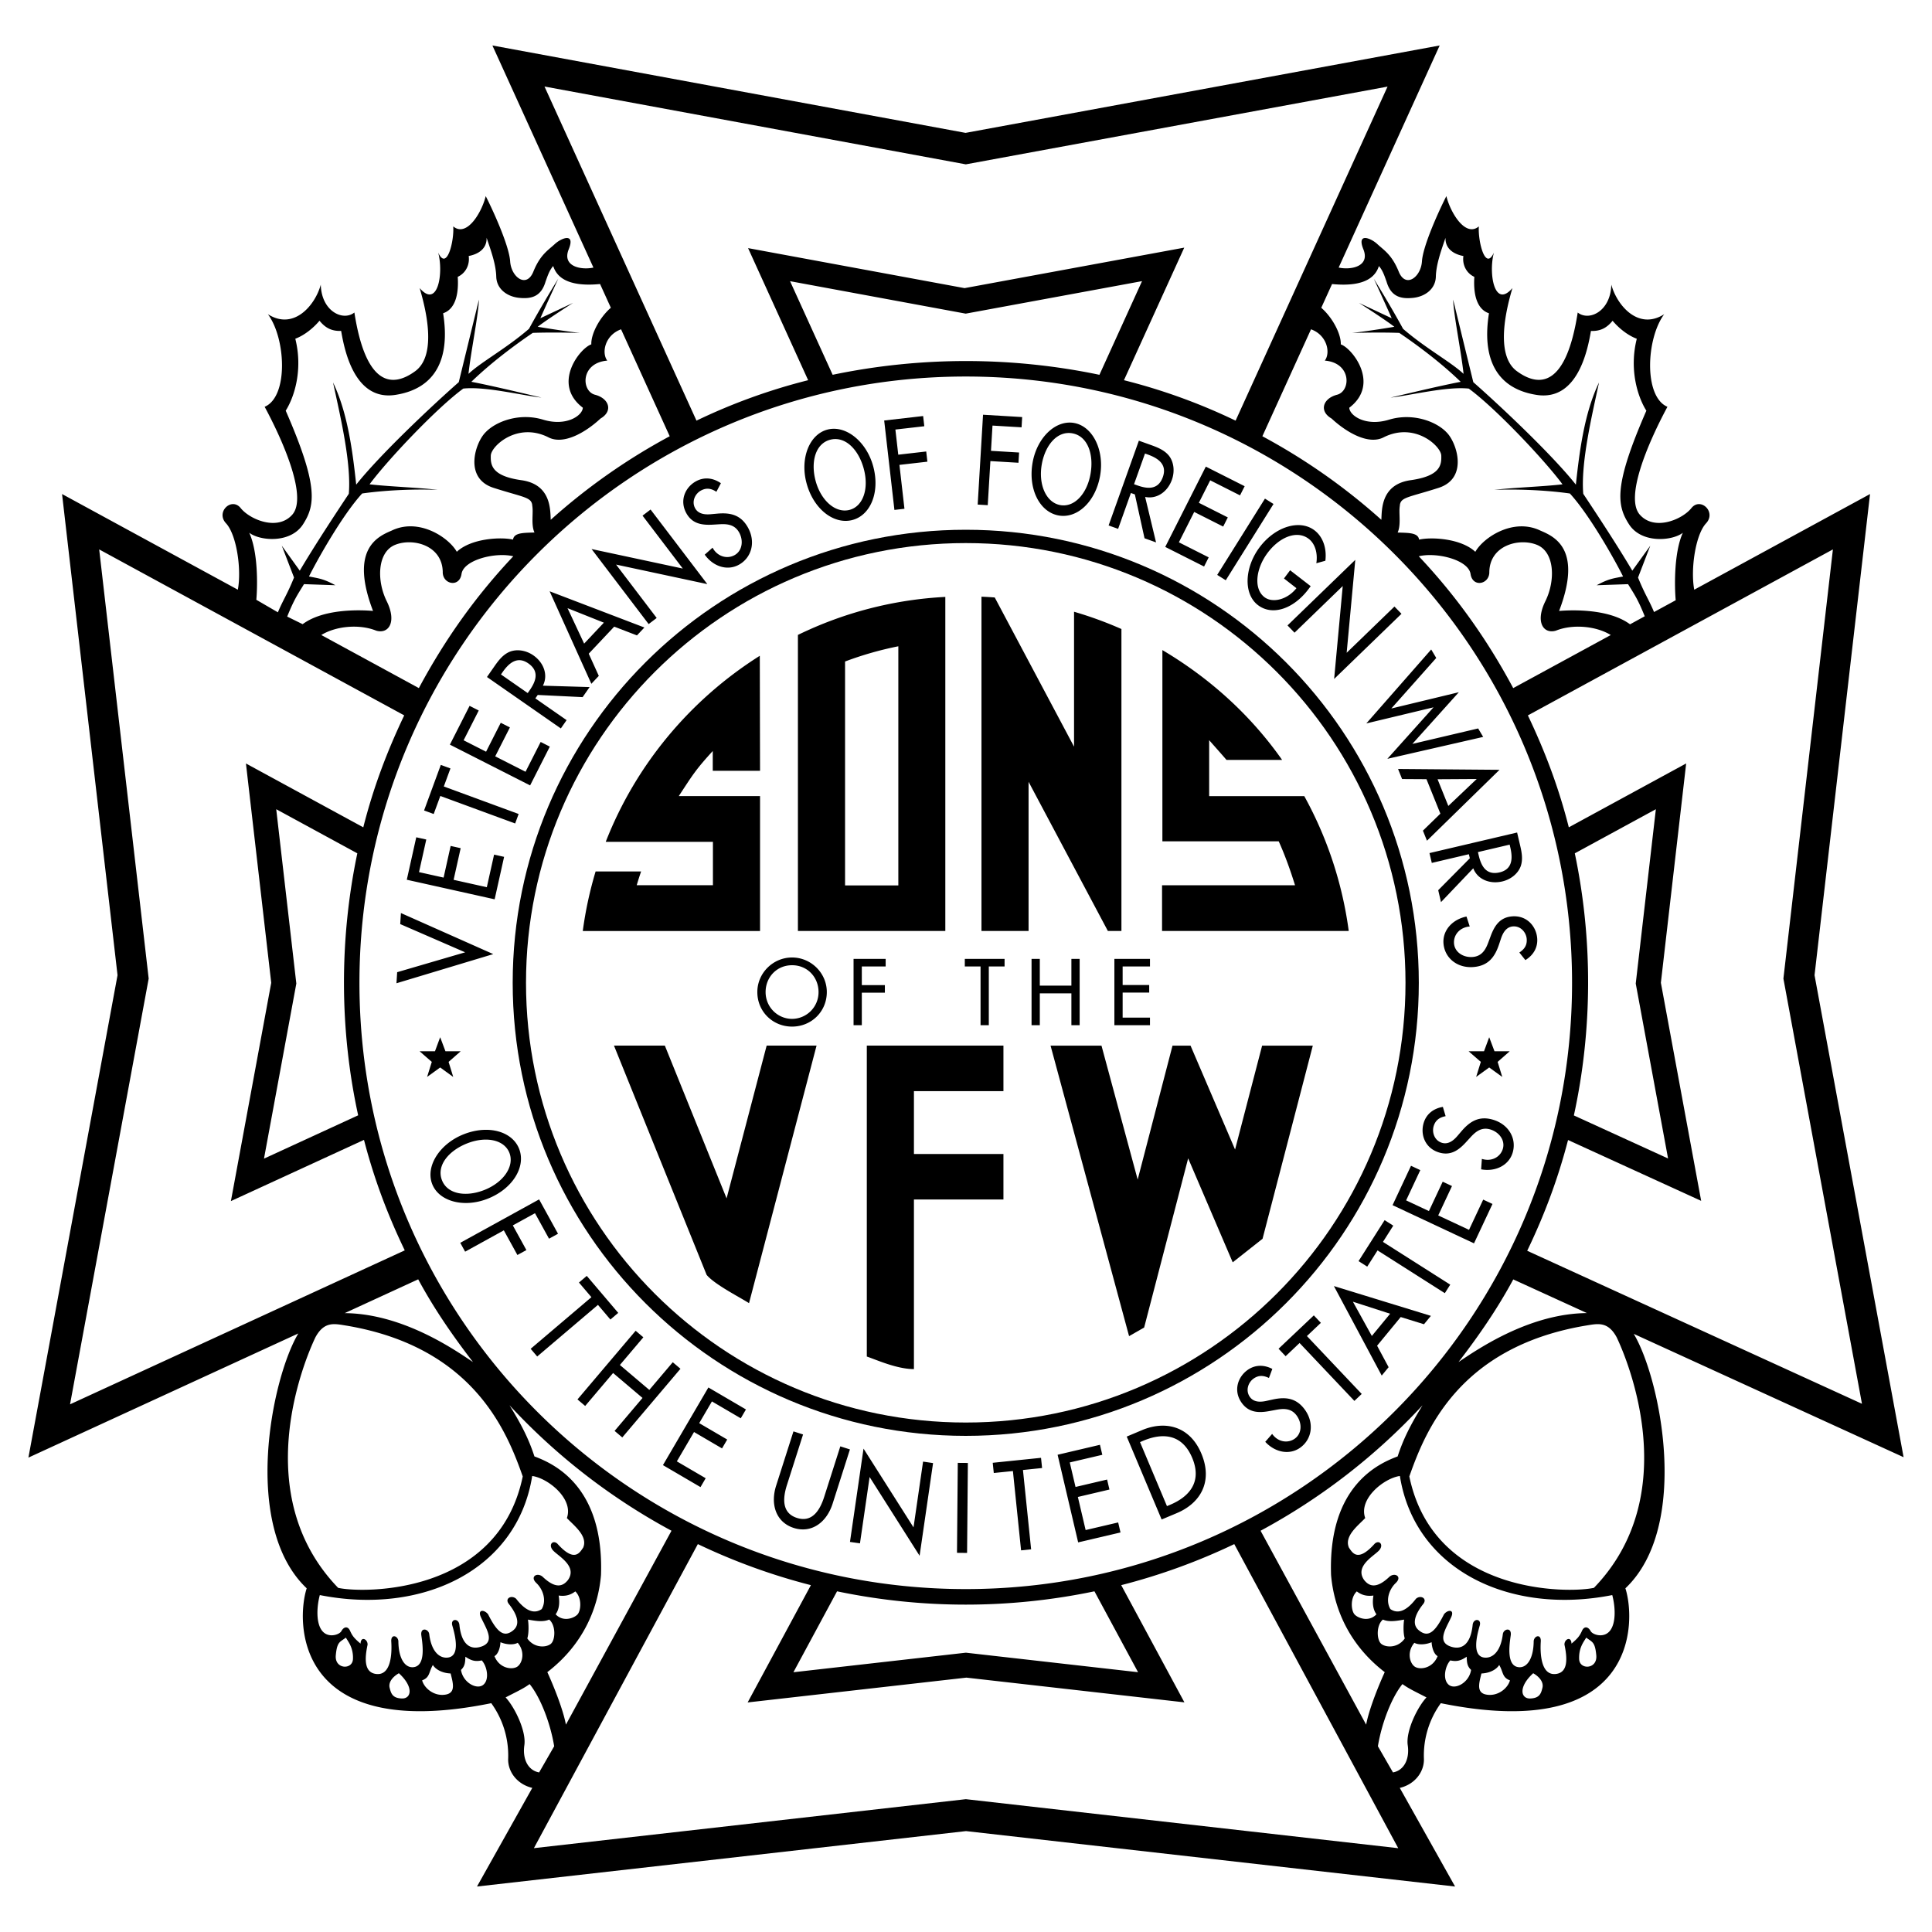 <svg xmlns="http://www.w3.org/2000/svg" width="2500" height="2500" viewBox="0 0 192.756 192.756"><g fill-rule="evenodd" clip-rule="evenodd"><path fill="#fff" d="M0 0h192.756v192.756H0V0z"/><path d="M96.382 182.689l-48.792 5.529 5.517-9.84c-1.555-.367-2.45-1.654-2.407-2.906a8.89 8.89 0 0 0-1.688-5.545c-19.737 4.014-19.468-8.205-18.413-11.461-6.525-6.186-3.5-20.973-.837-25.426L2.834 145.426l8.892-48.131L6.191 49.29l17.538 9.544c.384-2.025-.122-5.489-1.179-6.624s.563-2.646 1.464-1.517 3.681 2.323 5.151.65c1.469-1.673-.699-6.922-2.76-10.757 2.387-1.014 2.12-6.824.323-9.238 2.607 1.659 4.736-.932 5.276-2.951.064 2.667 2.224 3.683 3.353 2.782 1.152 7.408 3.814 7.501 6.066 5.855s1.007-6.392.446-8.293c1.808 2.101 2.403-1.484 1.848-3.541.875 1.911 1.61-1.198 1.502-2.613 1.371 1.145 2.874-1.468 3.241-3.022.734 1.437 2.336 4.942 2.438 6.513.102 1.571 1.629 2.722 2.316 1.022.462-1.146.977-1.721 1.461-2.159.234-.211.461-.391.673-.588.647-.604 2.079-1.181 1.393.519-.687 1.701 1.202 2.094 2.465 1.825L49.127 4.537l47.208 8.72 47.302-8.72-10.078 22.158c1.264.27 3.152-.124 2.465-1.824-.688-1.7.744-1.123 1.393-.519.648.605 1.447 1.047 2.135 2.748.686 1.701 2.213.55 2.316-1.021.102-1.571 1.703-5.076 2.438-6.513.367 1.555 1.869 4.167 3.24 3.022-.107 1.415.629 4.524 1.502 2.613-.555 2.057.041 5.642 1.848 3.541-.561 1.901-1.805 6.647.447 8.293 2.252 1.646 4.914 1.553 6.066-5.855 1.129.901 3.289-.115 3.352-2.782.541 2.019 2.67 4.61 5.277 2.951-1.797 2.414-2.064 8.224.322 9.238-2.061 3.835-4.229 9.084-2.76 10.757 1.469 1.673 4.25.479 5.15-.65.902-1.129 2.521.382 1.465 1.517-1.059 1.134-1.564 4.599-1.18 6.624l17.539-9.544-5.537 48.005 8.885 48.09L163 133.08c2.664 4.453 5.691 19.201-.834 25.387 1.053 3.256 1.322 15.475-18.414 11.461a8.896 8.896 0 0 0-1.688 5.545c.043 1.252-.852 2.539-2.408 2.906l5.518 9.84-48.792-5.53zm-.029-24.146c33.409 0 60.491-27.082 60.491-60.488 0-33.407-27.082-60.489-60.491-60.489-33.408 0-60.491 27.082-60.491 60.489 0 33.406 27.083 60.488 60.491 60.488zM51.211 55.5c-1.779-.438-4.959.359-5.164 1.763-.206 1.403-1.918 1.03-1.874-.222-.064-2.668-3.018-3.398-4.767-2.675-1.75.722-1.848 3.541-.823 5.615 1.025 2.074.198 3.299-1.043 2.942-1.7-.687-4.041-.457-5.483.433l9.733 5.296c2.604-4.859 5.677-9.183 9.421-13.152zm-15.477 55.775c-1.858-8.514-1.888-17.541-.084-26.137l-8.091-4.403 2.006 17.394-3.227 17.469 9.396-4.323zm.511-28.733c1.004-3.962 2.363-7.559 4.084-11.168L9.896 54.815l4.938 42.82-7.846 42.475 33.395-15.361c-1.72-3.57-3.053-7.121-4.068-11.023l-13.277 6.107 4.023-21.779-2.523-21.882 11.707 6.37zm72.948 76.224a62.777 62.777 0 0 1-25.68 0l-4.354 8.074 17.209-1.951 17.176 1.947-4.351-8.07zM66.817 43.524l-4.853-10.668c-1.588.572-1.977 2.319-1.378 3.124-2.673.22-2.615 3.044-1.216 3.406 1.398.363 1.824 1.631.544 2.371-1.459 1.36-3.701 2.693-5.239 1.855-3.082-1.518-5.675.9-5.708 1.839-.033.94.086 2.042 3.05 2.458 2.206.311 2.722 1.777 2.863 2.931.049.397.053.757.067 1.02a60.998 60.998 0 0 1 11.87-8.336zm-15.983 96.679c1.187 1.924 1.92 3.359 2.486 5.104 1.857.693 6.954 2.908 6.642 11.834-.266 3.125-1.649 6.84-5.355 9.689.729 1.594 1.592 3.818 1.855 5.238l10.533-19.346a62.236 62.236 0 0 1-16.161-12.519zm-9.11-12.564l-7.333 3.373c4.216.033 8.111 1.959 10.619 3.473.941.57 1.688 1.08 2.182 1.41-2.036-2.643-3.874-5.303-5.468-8.256zm109.255.009c-1.596 2.951-3.428 5.604-5.463 8.246.492-.33 1.24-.842 2.184-1.41 2.512-1.516 6.414-3.443 10.629-3.477l-7.35-3.359zM50.443 169.35c.907.973 2.078 3.365 1.872 4.768-.206 1.404.383 2.523 1.473 2.717l1.502-2.611c-.388-2.365-1.396-4.91-2.449-6.201-.21.148-.385.262-.577.375-.393.231-.853.457-1.821.952zm-18.969-35.936c-1.183 2.467-6.664 15.758 2.263 25.006 2.489.557 15.966.715 18.417-11.115-1.569-4.443-4.881-12.869-17.505-15.033-.468-.072-.917-.168-1.343-.16-.666.013-1.278.284-1.832 1.302zm-2.821-71.898l1.541.759c2.012-1.497 5.46-1.455 7.023-1.323-2.371-6.197.494-7.429 1.847-8.009 2.711-1.317 5.699.669 6.511 2.108 1.458-1.359 4.442-1.49 5.608-1.215.041-.275.21-.437.466-.535.398-.152 1.007-.15 1.675-.174-.364-.796-.089-1.963-.221-2.673a.77.77 0 0 0-.147-.448c-.34-.44-1.334-.572-3.71-1.333-3.023-.967-1.802-4.53-.827-5.515 1.059-1.139 3.44-1.997 5.768-1.288 2.327.708 3.934-.412 3.961-1.194-3.131-2.382-.263-5.966.848-6.319-.043-1.021.817-2.674 1.948-3.653l-1.076-2.368c-3.54.347-4.393-.922-4.675-1.794-.226.252-.381.555-.504.853-.1.242-.178.481-.256.688-.446 1.552-1.472 1.751-2.644 1.632-1.171-.119-2.243-.862-2.278-2.118-.017-.607-.143-1.237-.317-1.869-.186-.674-.425-1.35-.645-2.005.034 1.256-1.078 1.687-1.788 1.818.126.867-.295 1.715-1.092 2.079.153 2.357-.587 3.35-1.459 3.633.708 4.414-.654 7.502-4.753 8.143-4.099.641-5.096-4.489-5.421-6.382-1.021.043-1.633-.371-2.159-1.016-.573.686-1.461 1.438-2.415 1.797.757 3.005-.043 5.721-.956 7.178 3.266 7.482 2.963 9.431 1.72 11.348-1.243 1.916-4.291 1.653-5.359.831.874 1.912.838 5.203.707 6.688l2.151 1.251c.514-1.236.924-1.771 1.61-3.471l-1.222-3.178 1.795 2.493c1.499-2.534 3.569-5.676 4.892-7.668.131-1.54-.085-3.492-.419-5.455-.343-2.02-.811-4.05-1.153-5.652 1.462 3.03 1.954 6.888 2.31 10.192 2.296-2.898 7.322-7.661 10.233-10.225l2.012-8.238c-.055 1.565-.81 5.223-1.042 7.41 1.297-1.209 3.772-2.534 6.036-4.493 1.34-2.461 2.917-4.993 2.917-4.993s-1.102 2.391-1.783 3.936l3.267-1.532s-2.565 1.635-3.532 2.385c0 0 2.338.395 4.211.617 0 0-2.505-.087-4.703-.008-1.766 1.192-4.18 2.99-6.127 4.881 1.14.216 2.724.573 4.167.908 1.119.26 2.153.508 2.832.668-2.029-.227-5.604-1.136-7.807-.899-2.655 1.945-7.538 7.105-9.348 9.55 1.874.222 4.927.329 6.8.551-2.035-.071-4.859-.013-7.538.364-1.956 2.126-4.463 6.585-5.306 8.28.934.189 1.404.206 2.635.875l-3.132-.109c-.661 1.076-.991 1.535-1.677 3.236zm3.255 97.625c-.411 1.535-.427 3.916 1.103 4.01.481.029.931-.199 1.045-.408.251-.461.645-.527.864-.049.218.479.367.719 1.052 1.291.027-.783.721-.445.702.104-.275 1.291-.408 2.811.896 2.928 1.427.131 1.548-1.977 1.467-3.236-.051-.787.648-.605.708-.055.011 1.705.628 2.658 1.451 2.613 1.283-.068.983-2.191.842-3.16-.127-.867.729-.68.788-.129.221 1.777 1.057 2.424 1.859 2.326 1.193-.148.786-2.029.444-3.188-.21-.713.654-.76.708-.053.219 2.045 1.171 2.494 2.198 2.141.752-.26.832-.752.664-1.332-.145-.5-.474-1.062-.718-1.596-.364-.797.341-.773.716-.289.952 1.914 1.643 2.33 2.532 1.578.888-.754-.007-2.039-.458-2.604s.268-.932.724-.523c1.05 1.369 1.908 1.479 2.551 1.029.5-.844.146-1.953-.537-2.605-.683-.65.117-1.094.648-.604 1.29 1.221 2.005.932 2.498.322.678-.945-.015-1.715-.688-2.289-.308-.264-.611-.484-.777-.662-.529-.568-.04-1.1.416-.691 1.426 1.596 2.023 1.15 2.374.688.076-.102.14-.203.199-.283.286-.648-.043-1.27-.507-1.816-.366-.432-.815-.82-1.115-1.141.695-1.936-1.899-3.986-3.46-4.197-1.486 9.38-10.959 13.907-21.189 11.88zm2.596 4.244c-.564.451-.875.361-1.002 1.768-.128 1.406 1.673 1.469 1.712.373a2.925 2.925 0 0 0-.379-1.604c-.112-.201-.231-.373-.331-.537zm5.292 3.554c-.64.369-1.058.904-.92 1.457.137.555.277 1.029 1.217 1.062.939.034 1.222-1.134-.297-2.519zm3.392-.822c-.203.338-.274.645-.387.9-.117.268-.28.484-.685.631.207.791 1.225 1.641 2.38 1.416 1.026-.199.67-1.232.465-2.102-.782-.026-1.476-.364-1.773-.845zm2.805.49c.191 1.262 1.576 2.014 2.222 1.488.645-.525.378-1.867-.15-2.436-.632.135-1.021.043-1.633-.369-.02.548-.034.94-.439 1.317zm3.34-1.373c.504 1.271 1.833 1.396 2.316 1.021s.756-1.463.004-2.352c-.4.223-1.104.197-1.723-.059-.016.47-.198 1.17-.597 1.39zm3.276-1.767c.671.965 1.849.928 2.332.553s.535-1.861-.15-2.436c-.335.154-.73.174-1.121.146-.352-.027-.699-.094-.995-.141.064.393.109 1.337-.066 1.878zm2.828-2.408c.755.811 1.868.379 2.195-.002s.449-1.631-.234-2.281c-.402.299-.88.518-1.66.412.128.789.028 1.412-.301 1.871zM141.553 55.5c3.744 3.969 6.818 8.293 9.42 13.153l9.734-5.296c-1.441-.89-3.783-1.12-5.482-.433-1.242.356-2.068-.869-1.043-2.942 1.023-2.074.926-4.893-.824-5.615-1.75-.723-4.703.007-4.768 2.675.045 1.252-1.666 1.625-1.873.222-.205-1.405-3.385-2.202-5.164-1.764zm15.472 55.787l9.398 4.295-3.225-17.453 2.008-17.394-8.088 4.401c1.804 8.596 1.767 17.628-.093 26.151zm-.505-28.745l11.709-6.372-2.523 21.882 4.02 21.758-13.281-6.07c-1.016 3.902-2.357 7.479-4.076 11.051l33.4 15.266-7.838-42.42 4.938-42.822-30.432 16.56c1.719 3.609 3.079 7.205 4.083 11.167zm-60.157 96.962l43.139 4.891-16.359-30.34a61.446 61.446 0 0 1-11.279 4.096l6.305 11.693-21.752-2.467-21.824 2.475 6.31-11.701a61.42 61.42 0 0 1-11.279-4.096l-16.357 30.336 43.096-4.887zm13.328-142.11l4.25-9.345-17.591 3.243-17.525-3.238 4.249 9.339a65.244 65.244 0 0 1 26.617.001zm-13.455-8.647l21.917-4.04-6.016 13.226a58.636 58.636 0 0 1 11.139 4.035l15.16-33.327-42.076 7.756-42.035-7.765 15.163 33.335a58.63 58.63 0 0 1 11.141-4.035l-5.993-13.177 21.6 3.992zm29.711 14.777a61.104 61.104 0 0 1 11.871 8.335c.014-.263.018-.623.066-1.02.141-1.154.656-2.62 2.861-2.931 2.965-.417 3.084-1.518 3.051-2.458-.033-.939-2.627-3.357-5.709-1.839-1.537.838-3.779-.495-5.238-1.855-1.279-.739-.854-2.008.545-2.371 1.398-.362 1.457-3.186-1.217-3.406.6-.805.211-2.553-1.377-3.124l-4.853 10.669zM142.32 169.35c-.967-.494-1.428-.721-1.82-.953a8.555 8.555 0 0 1-.578-.375c-1.051 1.291-2.061 3.836-2.449 6.201l1.504 2.611c1.09-.193 1.678-1.312 1.473-2.717-.206-1.402.964-3.795 1.87-4.767zm21.776-107.865c-.688-1.7-1-2.128-1.664-3.203l-3.133.109c1.23-.67 1.701-.686 2.635-.875-.844-1.695-3.352-6.154-5.307-8.28-2.678-.377-5.502-.435-7.537-.364 1.873-.223 4.926-.329 6.801-.551-1.811-2.445-6.693-7.605-9.348-9.55-2.203-.236-5.777.672-7.809.899.68-.16 1.715-.408 2.834-.668 1.441-.335 3.025-.692 4.166-.908-1.947-1.891-4.361-3.689-6.127-4.881-2.199-.08-4.703.008-4.703.008 1.873-.222 4.211-.617 4.211-.617-.967-.75-3.533-2.385-3.533-2.385l3.268 1.532c-.68-1.544-1.783-3.936-1.783-3.936s1.578 2.532 2.918 4.993c2.264 1.959 4.74 3.284 6.035 4.493-.232-2.187-.986-5.845-1.041-7.41l2.012 8.238c2.912 2.563 7.938 7.326 10.234 10.225.354-3.304.846-7.162 2.309-10.192-.342 1.602-.809 3.633-1.152 5.652-.334 1.962-.551 3.915-.42 5.455 1.324 1.992 3.395 5.134 4.893 7.668l1.795-2.493-1.223 3.178c.688 1.701 1.082 2.203 1.596 3.44l2.162-1.177c-.131-1.485-.162-4.818.713-6.73-1.07.822-4.117 1.085-5.361-.831-1.242-1.917-1.545-3.866 1.721-11.348-.912-1.458-1.713-4.173-.955-7.178-.953-.358-1.842-1.111-2.414-1.797-.527.646-1.141 1.059-2.16 1.016-.326 1.893-1.322 7.022-5.422 6.382-4.098-.641-5.459-3.729-4.752-8.143-.871-.283-1.611-1.276-1.459-3.633-.797-.364-1.219-1.211-1.092-2.079-.711-.131-1.822-.562-1.787-1.818-.221.655-.461 1.331-.646 2.005-.174.632-.301 1.262-.316 1.869-.035 1.256-1.105 1.999-2.277 2.118-1.172.12-2.199-.08-2.645-1.632-.078-.208-.156-.447-.256-.688-.123-.298-.277-.601-.504-.853-.283.872-1.135 2.142-4.674 1.794l-1.076 2.368c1.131.979 1.99 2.632 1.947 3.653 1.109.353 3.979 3.937.848 6.319.027.783 1.635 1.902 3.961 1.194 2.326-.708 4.709.149 5.768 1.288.975.985 2.197 4.548-.826 5.515-2.377.761-3.371.893-3.711 1.333a.763.763 0 0 0-.146.448c-.133.71.145 1.876-.221 2.673.668.024 1.277.021 1.676.174.256.098.426.26.465.535 1.166-.275 4.15-.144 5.609 1.215.811-1.439 3.799-3.425 6.51-2.108 1.354.58 4.219 1.812 1.848 8.009 1.562-.132 5.064-.165 7.078 1.333l1.467-.803zm-22.166 78.718a62.233 62.233 0 0 1-16.162 12.52l10.533 19.346c.264-1.42 1.127-3.645 1.855-5.238-3.705-2.85-5.088-6.564-5.355-9.689-.311-8.926 4.785-11.141 6.643-11.834.566-1.746 1.298-3.181 2.486-5.105zm19.361-6.789c-.91-1.67-1.975-1.328-3.176-1.143-12.623 2.164-15.936 10.59-17.506 15.033 2.451 11.83 15.93 11.672 18.418 11.115 8.928-9.247 3.446-22.538 2.264-25.005zm-.436 25.727c-10.23 2.027-19.703-2.5-21.188-11.881-1.561.211-4.154 2.262-3.459 4.197-.68.729-2.133 1.799-1.621 2.957.328.457.836 1.537 2.572-.404.457-.408.945.123.416.691-.529.566-2.453 1.574-1.465 2.951.492.609 1.207.898 2.496-.322.533-.49 1.332-.047.65.604-.684.652-1.037 1.762-.537 2.605.643.449 1.5.34 2.551-1.029.455-.408 1.174-.041.725.523-.451.564-1.348 1.85-.459 2.604.889.752 1.58.336 2.531-1.578.375-.484 1.08-.508.717.289-.529 1.156-1.453 2.445-.055 2.928 1.027.354 1.979-.096 2.197-2.141.055-.707.918-.66.707.053-.34 1.158-.748 3.039.445 3.188.803.098 1.639-.549 1.859-2.326.059-.551.914-.738.787.129-.141.969-.439 3.092.842 3.16.822.045 1.439-.908 1.451-2.613.061-.551.758-.732.707.055-.08 1.26.041 3.367 1.467 3.236 1.305-.117 1.172-1.637.896-2.928-.02-.549.674-.887.701-.104.686-.572.834-.812 1.053-1.291s.613-.412.863.049c.115.209.564.438 1.045.408 1.534-.094 1.519-2.475 1.106-4.01zm-2.595 4.244c-.297.48-.748 1.045-.709 2.141.037 1.096 1.84 1.033 1.711-.373-.084-.93-.248-1.205-.514-1.416-.135-.11-.297-.2-.488-.352zm-5.291 3.554c-1.521 1.385-1.236 2.553-.297 2.52s1.08-.508 1.217-1.062c.136-.553-.282-1.088-.92-1.458zm-3.393-.822c-.297.48-.99.818-1.773.846-.096.4-.221.836-.229 1.209-.012.436.141.785.693.893 1.156.225 2.174-.625 2.381-1.416-.793-.288-.656-.84-1.072-1.532zm-2.805.49c-.404-.377-.42-.77-.438-1.316-.613.412-1.002.504-1.635.369-.527.568-.795 1.91-.15 2.436.647.525 2.032-.227 2.223-1.489zm-3.339-1.373c-.4-.221-.582-.92-.598-1.389-.619.256-1.324.281-1.723.059-.752.889-.48 1.977.004 2.352.483.375 1.811.25 2.317-1.022zm-3.278-1.767c-.176-.541-.129-1.484-.064-1.877-.623.1-1.48.285-2.117-.006-.686.574-.633 2.061-.15 2.436.484.375 1.661.412 2.331-.553zm-2.826-2.408c-.33-.459-.43-1.082-.301-1.871-.779.105-1.258-.113-1.66-.412-.684.65-.561 1.9-.234 2.281s1.439.812 2.195.002z"/><path d="M96.353 143.256c-24.964 0-45.202-20.238-45.202-45.201s20.238-45.201 45.202-45.201c24.963 0 45.202 20.237 45.202 45.201 0 24.963-20.239 45.201-45.202 45.201zm0-1.33c24.231 0 43.874-19.643 43.874-43.871 0-24.229-19.643-43.872-43.874-43.872-24.229 0-43.873 19.643-43.873 43.872 0 24.228 19.644 43.871 43.873 43.871z"/><path d="M82.491 98.977c0 1.965-1.553 3.447-3.466 3.447-1.913 0-3.466-1.482-3.466-3.447 0-1.895 1.57-3.448 3.466-3.448 1.895 0 3.466 1.553 3.466 3.448zm-.825 0c0-1.457-1.088-2.676-2.641-2.676s-2.641 1.219-2.641 2.676c0 1.51 1.21 2.676 2.641 2.676a2.657 2.657 0 0 0 2.641-2.676zM85.984 96.424h2.379v-.755H85.16v6.616h.824v-3.246h2.3v-.756h-2.3v-1.859zM98.654 102.285v-5.861h1.573v-.755h-3.968v.755h1.571v5.861h.824zM106.893 98.336h-3.151v-2.667h-.824v6.616h.824v-3.178h3.151v3.178h.824v-6.616h-.824v2.667zM111.182 95.669v6.616h3.552v-.756h-2.728v-2.5h2.65v-.754h-2.65v-1.851h2.728v-.755h-3.552zM61.257 104.322l9.244 22.873c.391.469 1.17 1 1.987 1.5.833.508 1.705.982 2.243 1.32l6.737-25.693h-4.979l-3.997 15.24-6.159-15.24h-5.076zM86.482 104.322v31.021c.94.312 2.978 1.252 4.701 1.252v-16.92h8.93v-4.543h-8.93v-6.268h8.93v-4.543H86.482v.001zM104.814 104.322l7.834 28.985 1.504-.86 4.391-16.879 4.445 10.375 2.977-2.351 5.014-19.27h-5.057l-2.699 10.367-4.444-10.367h-1.797l-3.476 13.364-3.611-13.364h-5.081zM97.922 59.532v33.353h4.699V78l7.912 14.884h1.352V62.757a38.14 38.14 0 0 0-4.727-1.723v13.462L99.246 59.61a34.082 34.082 0 0 0-1.324-.078zM79.608 63.346a38.036 38.036 0 0 1 14.707-3.792v33.331H79.608V63.346zm10.019 1.134a33.791 33.791 0 0 0-5.315 1.519V88.34h5.315V64.48zM63.525 88.316c.136-.461.282-.918.438-1.37l-4.539-.001a38.325 38.325 0 0 0-1.281 5.943h17.686V79.424h-8.106c.668-1.016 1.077-1.66 1.526-2.276.467-.64.976-1.25 1.863-2.218v1.974h4.717l-.024-11.476c-6.92 4.367-12.353 10.841-15.371 18.56h10.695v4.329h-7.604v-.001zM134.564 92.885a38.39 38.39 0 0 0-4.436-13.456h-9.49v-5.582c.549.628 1.152 1.295 1.73 1.97h5.549c-3.146-4.477-7.221-8.16-11.945-10.958v19.08h11.607c.639 1.417 1.184 2.95 1.627 4.384h-13.268v4.562h18.626zM46.409 95.013l-6.784 1.983-.069 1.104 9.656-2.909L40 91.095l-.07 1.101 6.479 2.817zM40.586 87.772l8.765 1.952.943-4.236-.999-.223-.725 3.253-3.313-.738.704-3.158-1-.223-.703 3.159-2.453-.547.725-3.253-1-.222-.944 4.236zM51.744 81.212l-7.465-2.745.662-1.8-.961-.354-1.67 4.547.96.353.662-1.8 7.465 2.745.347-.946zM44.885 74.293l8.005 4.067 1.965-3.87-.913-.464-1.509 2.972-3.026-1.537 1.466-2.886-.913-.464-1.465 2.886-2.241-1.138 1.51-2.972-.914-.464-1.965 3.87zM58.827 68.55l-.699 1.003-4.477-.218-.239.343 3.119 2.17-.576.827-7.37-5.13.698-1.002c.41-.59.861-1.216 1.561-1.513.747-.302 1.662-.136 2.366.354 1.055.735 1.495 1.98.954 3.027l4.663.139zm-6.177.598l.184-.264c.588-.845 1.048-1.882-.125-2.698-1.153-.803-2.005.066-2.575.885l-.153.22 2.669 1.857zM58.738 65.22l1.005 2.214-.743.788-4.163-9.229 9.455 3.614-.743.788-2.269-.874-2.542 2.699zm-2.116-4.544l1.658 3.537 1.969-2.09-3.627-1.447zM59.02 54.777l5.696 7.488.802-.61-4.052-5.327 9.103 1.949-5.661-7.441-.801.61 4.016 5.279-9.103-1.948zM71.474 49.065l.45-.854c-.802-.554-1.685-.629-2.476-.198-1.073.584-1.674 1.9-.979 3.176.598 1.098 1.611 1.211 2.631 1.157l.615-.036c.766-.051 1.576-.018 2.038.83.449.826.291 1.834-.472 2.25-.762.415-1.725.125-2.188-.748l-.781.696c.84 1.184 2.247 1.638 3.395 1.013 1.271-.691 1.711-2.259.931-3.692-.718-1.318-1.807-1.525-3.053-1.416l-.628.057c-.545.053-1.268.025-1.604-.592-.376-.69.012-1.457.577-1.764.538-.293 1.013-.227 1.544.121zM89.333 42.856l2.885-.33-.117-1.018-3.886.446 1.021 8.921 1.001-.115-.501-4.378 2.789-.32-.116-1.017-2.789.32-.287-2.509zM99.021 42.46l2.901.173.06-1.022-3.904-.233-.535 8.964 1.004.06.264-4.399 2.802.167.061-1.022-2.803-.168.15-2.52zM109.75 47.504c-.477 2.624-2.342 4.292-4.197 3.912-1.855-.382-3.002-2.67-2.525-5.293.459-2.529 2.359-4.289 4.197-3.911s2.986 2.763 2.525 5.292zm-.955-.186c.354-1.944-.25-3.767-1.758-4.076-1.506-.31-2.74 1.117-3.094 3.061-.365 2.014.41 3.797 1.797 4.082 1.387.284 2.69-1.052 3.055-3.067zM115.34 54.115l-1.15-.411-.965-4.377-.395-.141-1.275 3.578-.949-.339 3.018-8.457 1.15.411c.676.242 1.398.513 1.869 1.11.488.642.566 1.568.279 2.375-.432 1.211-1.52 1.961-2.672 1.714l1.09 4.537zm-2.197-5.804l.303.107c.969.347 2.092.52 2.572-.827.473-1.324-.59-1.918-1.529-2.253l-.252-.09-1.094 3.063zM120.305 46.554l-4.049 8.013 3.875 1.955.461-.914-2.975-1.501 1.529-3.029 2.891 1.459.461-.914-2.889-1.458 1.133-2.243 2.975 1.502.463-.914-3.875-1.956zM122.295 57.893l4.764-7.611-.854-.535-4.764 7.611.854.535zM135.217 55.857l-6.762 6.542.701.724 4.809-4.654-.858 9.271 6.719-6.501-.701-.724-4.768 4.613.86-9.271zM138.812 70.688l4.483-5.043-.504-.846-6.473 7.377 6.705-1.606-4.605 5.138 9.559-2.186-.502-.845-6.563 1.543 4.637-5.157-6.737 1.625zM142.32 77.74l-2.432-.015-.404-1.004 10.123.083-7.238 7.074-.404-1.004 1.742-1.695-1.387-3.439zm5.012-.019l-3.906.024 1.074 2.664 2.832-2.688zM143.77 90.005l-.279-1.189 3.154-3.185-.096-.406-3.699.868-.23-.981 8.742-2.052.279 1.189c.166.7.33 1.453.082 2.171-.273.758-1.008 1.327-1.844 1.522-1.252.294-2.473-.212-2.891-1.313l-3.218 3.376zm3.683-4.992l.074.313c.234 1.001.699 2.037 2.09 1.711 1.367-.321 1.291-1.536 1.062-2.506l-.061-.261-3.165.743zM151.586 95.033l.602.756c.828-.51 1.252-1.288 1.178-2.185-.102-1.217-1.066-2.298-2.514-2.176-1.246.104-1.758.986-2.119 1.942l-.215.577c-.262.721-.619 1.45-1.58 1.531-.938.079-1.795-.473-1.869-1.338-.072-.865.58-1.63 1.566-1.702l-.322-.995c-1.422.292-2.404 1.396-2.295 2.699.121 1.442 1.379 2.475 3.004 2.338 1.496-.125 2.125-1.039 2.527-2.223l.199-.598c.172-.52.488-1.17 1.188-1.229.783-.066 1.33.598 1.383 1.239.05.61-.202 1.018-.733 1.364zM130.768 58.483l-2.053-1.588-.613.819 1.242.969c-.904 1.15-2.393 1.512-3.197.891-1.119-.866-.814-2.896.312-4.401 1.203-1.61 2.959-2.305 4.119-1.407.633.488.908 1.438.752 2.43l.902-.25c.154-1.279-.264-2.4-1.068-3.021-1.49-1.152-3.955-.38-5.502 1.688-1.49 1.992-1.619 4.629-.17 5.749 1.449 1.121 3.586.381 5.062-1.592l.214-.287zM87.134 46.578c.677 2.579-.309 4.88-2.151 5.318-1.843.438-3.849-1.151-4.526-3.73-.652-2.486.325-4.884 2.151-5.318 1.827-.434 3.874 1.243 4.526 3.73zm-.944.235c-.501-1.911-1.819-3.308-3.315-2.952s-2.012 2.17-1.51 4.081c.519 1.98 1.975 3.269 3.353 2.94 1.377-.327 1.992-2.089 1.472-4.069zM53.375 121.041l1.401 2.543.897-.494-1.886-3.426-7.867 4.332.486.883 3.86-2.127 1.355 2.459.897-.492-1.354-2.461 2.211-1.217zM53.596 135.338l6.062-5.15 1.242 1.462.78-.664-3.137-3.691-.78.664 1.242 1.461-6.062 5.15.653.768zM64.782 138.672l-2.935-2.488 2.34-2.762-.769-.651-5.803 6.85.768.652 2.786-3.289 2.935 2.489-2.786 3.289.768.65 5.804-6.85-.768-.652-2.34 2.762zM70.676 138.428l-4.534 7.748 3.747 2.193.517-.885-2.877-1.683 1.714-2.928 2.794 1.635.517-.885-2.794-1.635 1.269-2.168 2.877 1.684.517-.883-3.747-2.193zM80.122 143.117l-.959-.307-1.726 5.408c-.602 1.883-.01 3.66 1.756 4.225 1.767.562 3.277-.541 3.878-2.424l1.727-5.41-.959-.307-1.611 5.047c-.445 1.395-1.236 2.568-2.716 2.094-1.48-.473-1.445-1.885-1-3.281l1.61-5.045zM86.154 144.529l-1.352 9.309.997.144.962-6.621 4.987 7.858 1.344-9.248-.997-.147-.953 6.563-4.988-7.858zM96.486 154.936l.078-8.977-1.006-.008-.079 8.975 1.007.01zM102.875 154.576l-.814-7.914 1.908-.197-.106-1.018-4.818.496.105 1.018 1.909-.195.814 7.914 1.002-.104zM105.518 145.141l2.05 8.742 4.225-.992-.234-.996-3.245.759-.775-3.302 3.15-.741-.234-.996-3.15.739-.575-2.446 3.247-.762-.235-.998-4.224.993zM112.414 143.328l1.539-.648c2.283-.961 4.742-.422 5.902 2.332 1.188 2.82-.096 4.963-2.447 5.953l-1.512.635-3.482-8.272zm4.014 6.938l.326-.137c1.896-.799 3.203-2.279 2.191-4.682-1.016-2.414-2.984-2.502-4.879-1.705l-.326.139 2.688 6.385zM126.602 137.482l.338-.904c-.863-.449-1.75-.412-2.48.113-.99.715-1.422 2.096-.572 3.275.73 1.014 1.75 1 2.754.818l.605-.113c.754-.146 1.562-.215 2.127.568.549.764.518 1.783-.188 2.291-.703.506-1.695.34-2.264-.469l-.688.789c.98 1.068 2.434 1.344 3.494.58 1.174-.846 1.414-2.457.461-3.781-.877-1.217-1.982-1.285-3.205-1.021l-.617.135c-.533.121-1.254.184-1.664-.385-.459-.639-.17-1.449.352-1.824.496-.357.974-.349 1.547-.072zM135.859 139.074l-5.468-5.775 1.392-1.319-.703-.744-3.519 3.328.705.745 1.392-1.319 5.469 5.778.732-.694zM137.393 134.262l1.15 2.143-.688.836-4.771-8.93 9.676 2.973-.688.836-2.322-.719-2.357 2.861zm-2.414-4.391l1.889 3.418 1.826-2.217-3.715-1.201zM144.691 128.17l-6.714-4.266 1.029-1.621-.863-.549-2.6 4.088.865.551 1.03-1.619 6.712 4.266.541-.85zM138.936 120.24l8.126 3.809 1.844-3.93-.927-.433-1.415 3.017-3.072-1.439 1.373-2.932-.927-.434-1.374 2.93-2.275-1.066 1.414-3.018-.926-.433-1.841 3.929zM144.23 111.361l-.275-.926c-.959.162-1.645.725-1.91 1.584-.361 1.168.127 2.531 1.514 2.959 1.195.371 2-.256 2.691-1.006l.416-.453c.514-.572 1.117-1.113 2.039-.828.896.277 1.486 1.111 1.23 1.941-.256.828-1.146 1.293-2.088.99l-.074 1.043c1.428.264 2.752-.393 3.139-1.643.426-1.381-.352-2.812-1.91-3.295-1.434-.443-2.357.168-3.174 1.115l-.41.479c-.354.418-.891.902-1.561.695-.75-.232-1.008-1.053-.818-1.668.182-.58.568-.866 1.191-.987zM46.285 113.158c2.483-.971 4.883-.258 5.531 1.521.648 1.781-.699 3.957-3.182 4.926-2.395.938-4.889.242-5.532-1.521s.788-3.99 3.183-4.926zm.342.91c-1.84.719-3.076 2.189-2.55 3.635s2.389 1.748 4.229 1.029c1.906-.746 3.018-2.34 2.533-3.67-.484-1.332-2.305-1.738-4.212-.994zM44.442 104.883l-.526-1.399-.519 1.399H41.86l1.22 1.062-.468 1.5 1.304-.943 1.302.943-.462-1.5 1.209-1.062h-1.523zM149.105 104.883l-.527-1.399-.517 1.399h-1.54l1.221 1.062-.467 1.5 1.303-.943 1.303.943-.461-1.5 1.209-1.062h-1.524z"/></g></svg>